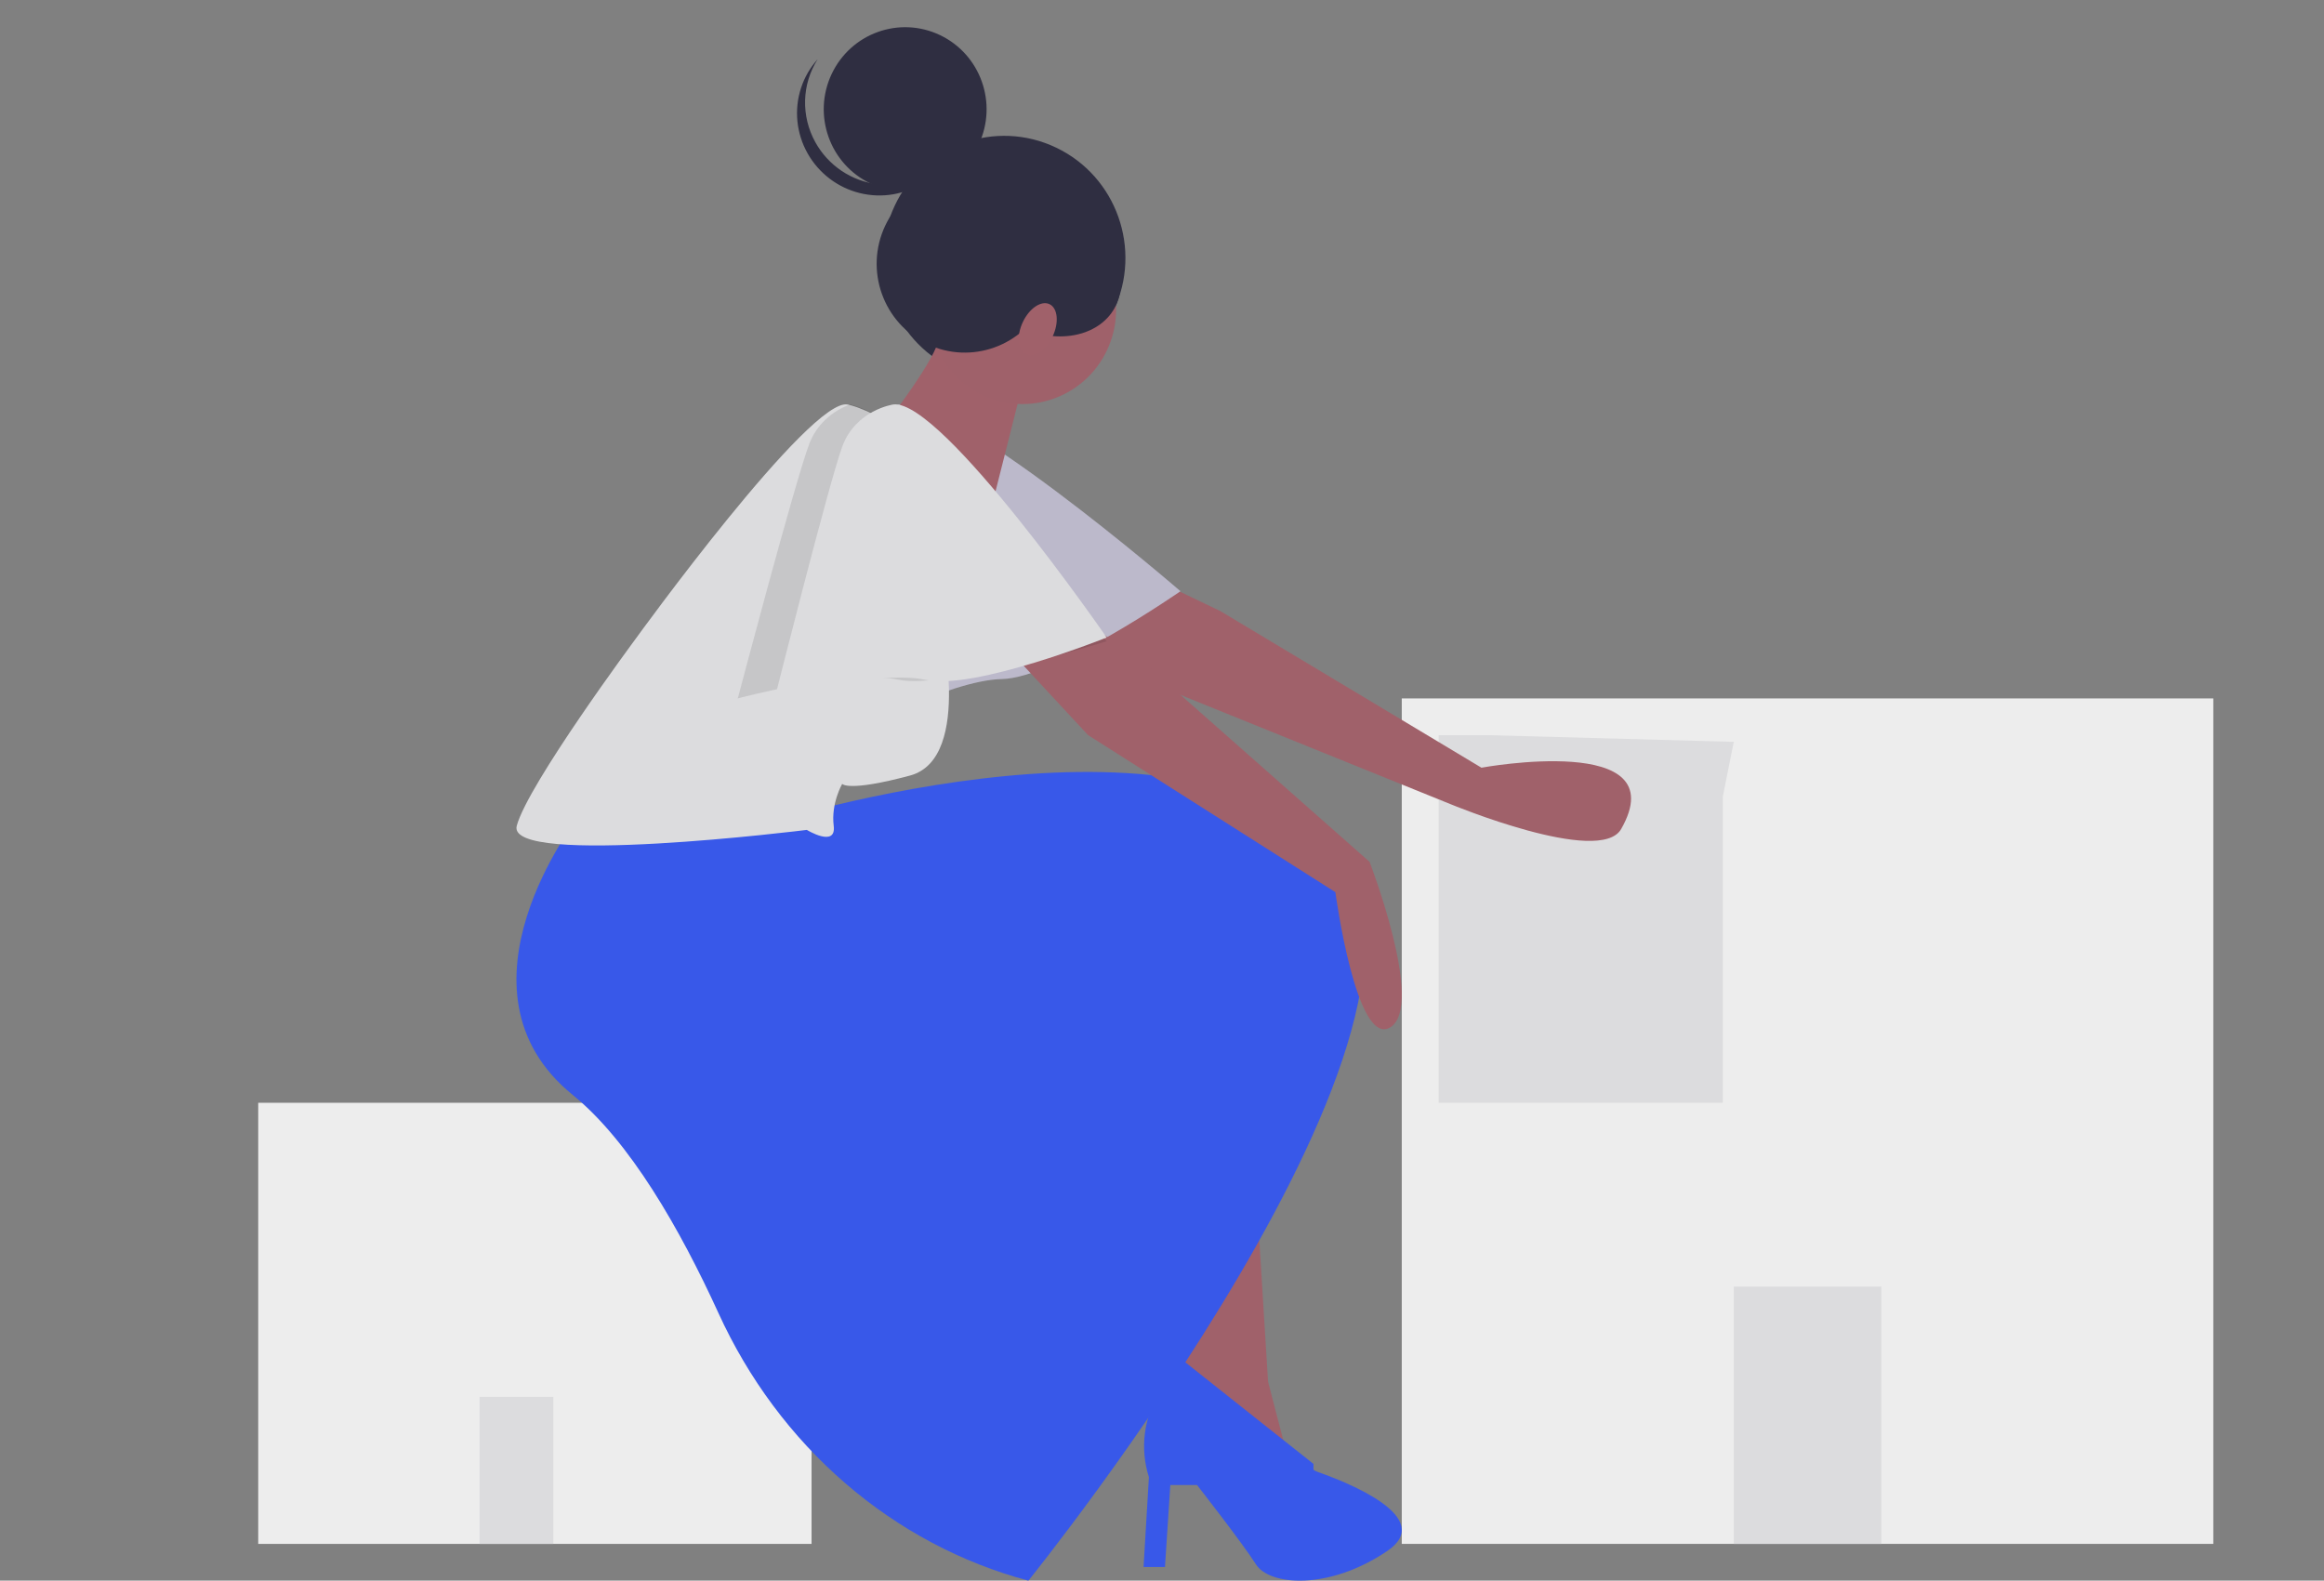 <svg width="319" height="217" viewBox="0 0 319 217" fill="none" xmlns="http://www.w3.org/2000/svg">
<rect x="0" y="0" width="319" height="217" fill="#808080" stroke="none"/>
<path d="M303.807 95.884H192.41V211.953H303.807V95.884Z" fill="#EDEDED"/>
<path d="M197.476 151.395V100.93H204.335L237.984 101.844L236.484 109.341V151.395H197.476Z" fill="#DCDCDE"/>
<path d="M258.238 176.628H237.984V211.953H258.238V176.628Z" fill="#DCDCDE"/>
<path d="M111.398 151.396H35.445V211.954H111.398V151.396Z" fill="#EDEDED"/>
<path d="M75.955 191.768H65.828V211.954H75.955V191.768Z" fill="#DCDCDE"/>
<path d="M222.528 113.809C219.616 118.926 199.099 110.396 199.099 110.396L159.9 94.537L150.424 87.49L144.387 83L157.795 79.23L158.171 79.41L167.514 83.893L203.347 105.393C203.347 105.393 230.126 100.462 222.528 113.809Z" fill="#A0616A"/>
<path d="M122.973 55.656C122.973 55.656 117.727 57.676 117.119 63.337C116.511 68.997 116.461 100.93 116.461 100.93C116.461 100.93 130.169 93.376 137.54 93.221C144.91 93.067 162.032 81.164 162.032 81.164C162.032 81.164 129.772 53.272 122.973 55.656Z" fill="#D0CDE1"/>
<path opacity="0.1" d="M122.973 55.656C122.973 55.656 117.727 57.676 117.119 63.337C116.511 68.997 116.461 100.93 116.461 100.93C116.461 100.93 130.169 93.376 137.54 93.221C144.91 93.067 162.032 81.164 162.032 81.164C162.032 81.164 129.772 53.272 122.973 55.656Z" fill="black"/>
<path d="M172.316 161.488L163.455 162.25C163.455 162.25 163.183 182.258 162.031 187.387L177.222 201.86L174.057 189.673L172.316 161.488Z" fill="#A0616A"/>
<path d="M180.921 202.093L180.921 202.093L180.921 202.093C180.19 201.837 180.29 201.697 180.29 201.697V200.971L162.322 186.721C162.148 187.359 161.955 187.779 161.743 187.905C161.084 188.296 160.142 189.574 159.204 191.053C158.112 192.786 157.413 194.732 157.154 196.757C156.895 198.782 157.082 200.839 157.703 202.786V202.786L156.969 215.126H159.907L160.641 203.875H164.314C164.314 203.875 170.558 211.86 172.394 214.763C174.23 217.667 182.31 218.393 190.39 212.948C197.217 208.348 184.903 203.489 180.921 202.093Z" fill="#3858E9"/>
<path d="M79.375 112.163C79.375 112.163 60.801 135.862 78.617 150.322C86.456 156.685 93.341 168.725 98.594 180.214C102.715 189.274 108.663 197.265 116.018 203.621C123.374 209.977 131.956 214.544 141.16 217H141.16C141.16 217 204.462 138.673 182.856 116.581C161.25 94.489 102.876 113.77 102.876 113.77L79.375 112.163Z" fill="#3858E9"/>
<path d="M130.258 94.693C130.343 99.736 129.364 105.272 124.925 106.467C116.379 108.764 115.602 107.616 115.602 107.616C115.602 107.616 114.049 110.296 114.437 113.359C114.826 116.422 110.747 113.934 110.747 113.934C110.747 113.934 69.38 119.103 70.933 113.359C72.487 107.616 87.247 87.705 87.247 87.705C87.247 87.705 111.33 54.392 116.379 55.541C116.55 55.579 116.725 55.625 116.907 55.675C122.05 57.153 130.778 63.674 131.528 66.262C132.305 68.942 129.197 85.79 129.197 85.79C129.83 88.719 130.185 91.699 130.258 94.693V94.693Z" fill="#DCDCDE"/>
<path d="M190.88 141.011C186.186 144.037 183.297 122.479 183.297 122.479L149.353 100.92L141.633 92.603L136.715 87.304L149.714 85.791L150.036 86.025L158.02 91.843L187.991 118.318C187.991 118.318 195.574 137.986 190.88 141.011Z" fill="#A0616A"/>
<path opacity="0.1" d="M129.167 84.47C129.807 87.286 130.166 90.152 130.24 93.03C127.493 93.498 125.014 93.667 123.273 93.306C116.2 91.834 101.27 95.884 101.27 95.884C101.27 95.884 109.128 66.06 111.093 60.906C111.56 59.678 112.307 58.559 113.281 57.628C114.256 56.697 115.434 55.975 116.735 55.512C121.937 56.933 130.766 63.203 131.524 65.692C132.31 68.269 129.167 84.47 129.167 84.47Z" fill="black"/>
<path d="M130.726 50.566C122.423 46.604 118.879 36.609 122.811 28.241C126.742 19.873 136.66 16.302 144.963 20.264C153.265 24.226 156.809 34.222 152.877 42.59C148.946 50.958 139.028 54.529 130.726 50.566Z" fill="#2F2E41"/>
<path opacity="0.1" d="M151.905 88.033C151.905 88.033 147.138 89.54 141.641 90.838L136.715 86.912L149.735 85.791L150.057 85.965C151.222 87.251 151.905 88.033 151.905 88.033Z" fill="black"/>
<path d="M141.777 47.163L135.841 70.651L121.523 58.289C121.523 58.289 128.857 48.811 128.857 46.339C128.857 43.866 141.777 47.163 141.777 47.163Z" fill="#A0616A"/>
<path d="M122.638 55.524C122.638 55.524 117.451 56.251 115.598 61.341C113.746 66.432 106.336 95.884 106.336 95.884C106.336 95.884 120.415 91.884 127.084 93.338C133.753 94.793 151.907 87.521 151.907 87.521C151.907 87.521 129.307 54.797 122.638 55.524Z" fill="#DCDCDE"/>
<path d="M134.843 54.226C128.427 51.164 125.689 43.441 128.727 36.974C131.765 30.508 139.429 27.749 145.844 30.811C152.26 33.872 154.998 41.596 151.96 48.062C148.922 54.528 141.258 57.288 134.843 54.226Z" fill="#9F616A"/>
<path d="M127.255 47.233C121.217 44.352 118.64 37.082 121.499 30.997C124.358 24.911 131.571 22.314 137.61 25.195C143.648 28.077 146.225 35.346 143.366 41.432C140.507 47.518 133.294 50.115 127.255 47.233Z" fill="#2F2E41"/>
<path d="M119.465 25.177C113.887 22.515 111.506 15.8 114.147 10.179C116.789 4.557 123.452 2.158 129.029 4.82C134.607 7.482 136.988 14.197 134.347 19.818C131.705 25.44 125.042 27.839 119.465 25.177Z" fill="#2F2E41"/>
<path d="M111.919 19.532C112.788 21.102 114.019 22.444 115.508 23.447C116.996 24.45 118.7 25.085 120.477 25.298C122.253 25.512 124.05 25.297 125.718 24.674C127.386 24.05 128.875 23.034 130.062 21.712C129.238 23.011 128.151 24.122 126.87 24.976C125.59 25.829 124.143 26.406 122.622 26.67C121.1 26.934 119.537 26.879 118.032 26.51C116.526 26.14 115.11 25.463 113.873 24.522C112.636 23.581 111.605 22.395 110.845 21.041C110.085 19.687 109.613 18.193 109.458 16.654C109.304 15.114 109.47 13.563 109.946 12.098C110.423 10.632 111.199 9.285 112.226 8.14C111.156 9.826 110.563 11.773 110.509 13.778C110.455 15.782 110.942 17.77 111.919 19.532Z" fill="#2F2E41"/>
<path d="M140.065 44.912C134.781 42.39 132.092 36.955 134.057 32.771C136.023 28.587 141.9 27.239 147.183 29.761C152.467 32.282 155.156 37.718 153.191 41.902C151.225 46.086 145.348 47.433 140.065 44.912Z" fill="#2F2E41"/>
<path d="M140.824 48.645C139.691 48.105 139.498 46.125 140.392 44.223C141.285 42.321 142.927 41.218 144.059 41.758C145.192 42.298 145.385 44.278 144.492 46.18C143.598 48.082 141.956 49.185 140.824 48.645Z" fill="#A0616A"/>
</svg>
